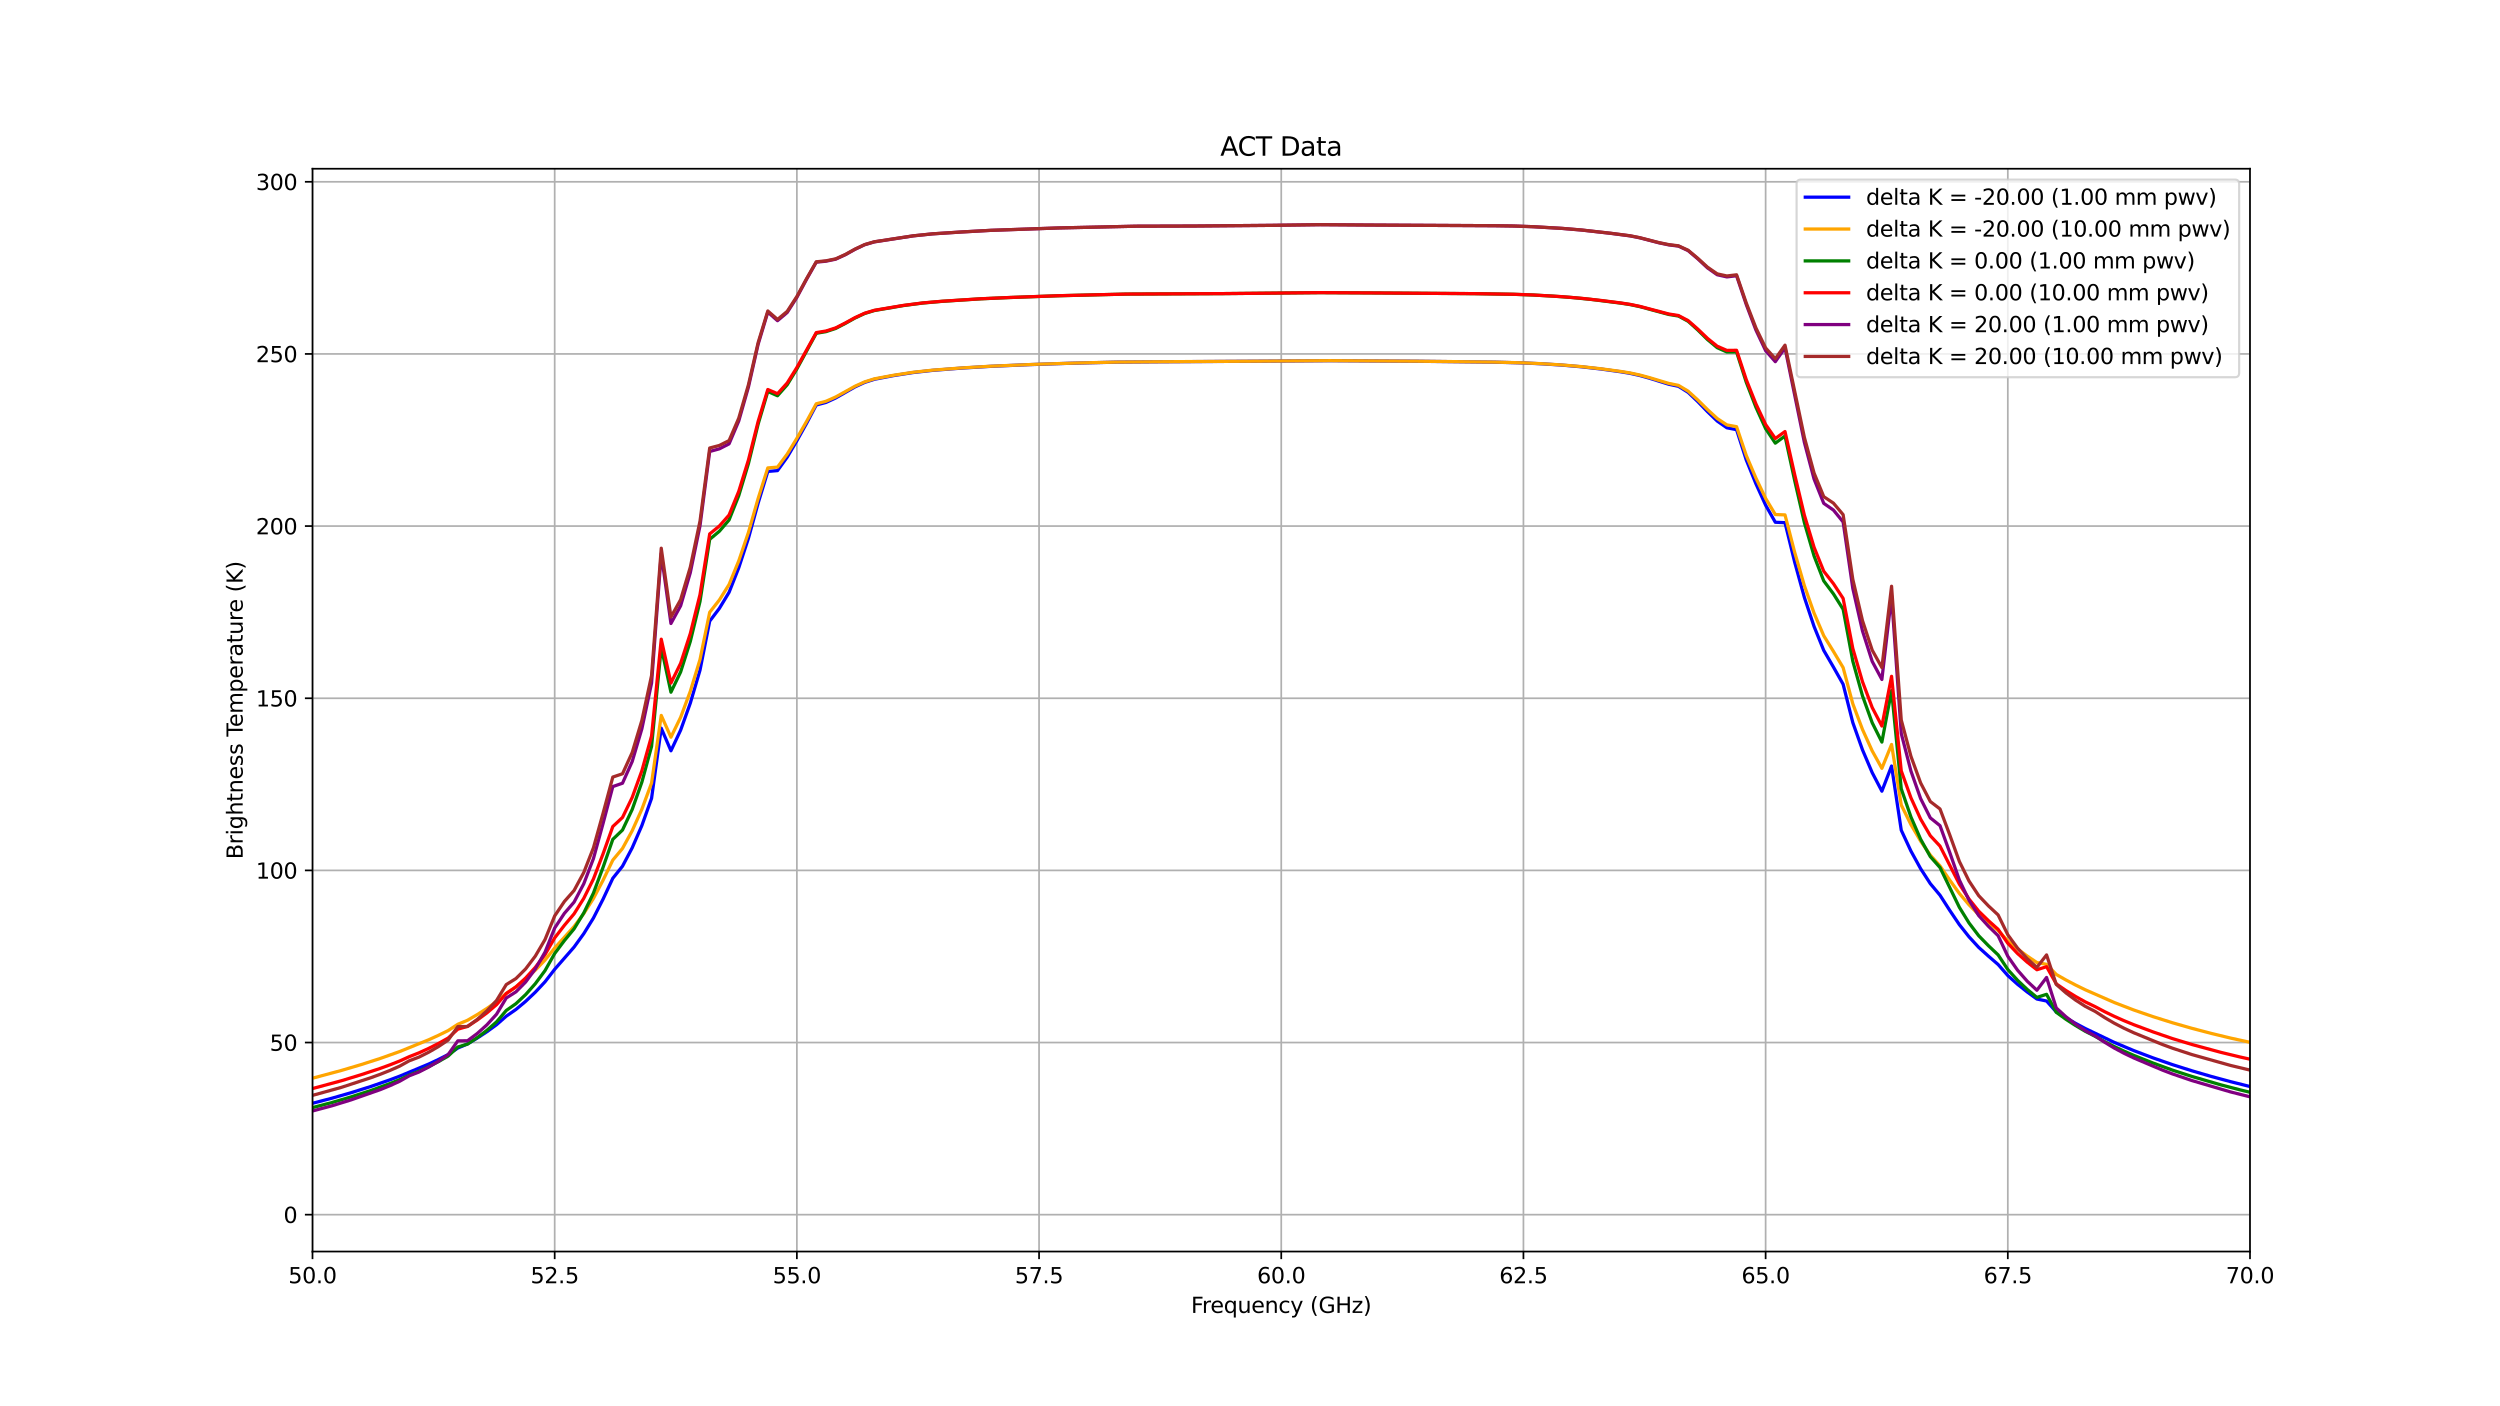 <?xml version="1.0" encoding="utf-8" standalone="no"?>
<!DOCTYPE svg PUBLIC "-//W3C//DTD SVG 1.1//EN"
  "http://www.w3.org/Graphics/SVG/1.1/DTD/svg11.dtd">
<svg xmlns:xlink="http://www.w3.org/1999/xlink" width="1152pt" height="648pt" viewBox="0 0 1152 648" xmlns="http://www.w3.org/2000/svg" version="1.1">
 <defs>
  <style type="text/css">*{stroke-linejoin: round; stroke-linecap: butt}</style>
 </defs>
 <g id="figure_1">
  <g id="patch_1">
   <path d="M 0 648 
L 1152 648 
L 1152 0 
L 0 0 
z
" style="fill: #ffffff"/>
  </g>
  <g id="axes_1">
   <g id="patch_2">
    <path d="M 144 576.72 
L 1036.8 576.72 
L 1036.8 77.76 
L 144 77.76 
z
" style="fill: #ffffff"/>
   </g>
   <g id="matplotlib.axis_1">
    <g id="xtick_1">
     <g id="line2d_1">
      <path d="M 144 576.72 
L 144 77.76 
" clip-path="url(#p9a1eff08e9)" style="fill: none; stroke: #b0b0b0; stroke-width: 0.8; stroke-linecap: square"/>
     </g>
     <g id="line2d_2">
      <defs>
       <path id="m46860a1539" d="M 0 0 
L 0 3.5 
" style="stroke: #000000; stroke-width: 0.8"/>
      </defs>
      <g>
       <use xlink:href="#m46860a1539" x="144" y="576.72" style="stroke: #000000; stroke-width: 0.8"/>
      </g>
     </g>
     <g id="text_1">
      <!-- 50.0 -->
      <g transform="translate(132.867 591.318) scale(0.1 -0.1)">
       <defs>
        <path id="DejaVuSans-35" d="M 691 4666 
L 3169 4666 
L 3169 4134 
L 1269 4134 
L 1269 2991 
Q 1406 3038 1543 3061 
Q 1681 3084 1819 3084 
Q 2600 3084 3056 2656 
Q 3513 2228 3513 1497 
Q 3513 744 3044 326 
Q 2575 -91 1722 -91 
Q 1428 -91 1123 -41 
Q 819 9 494 109 
L 494 744 
Q 775 591 1075 516 
Q 1375 441 1709 441 
Q 2250 441 2565 725 
Q 2881 1009 2881 1497 
Q 2881 1984 2565 2268 
Q 2250 2553 1709 2553 
Q 1456 2553 1204 2497 
Q 953 2441 691 2322 
L 691 4666 
z
" transform="scale(0.016)"/>
        <path id="DejaVuSans-30" d="M 2034 4250 
Q 1547 4250 1301 3770 
Q 1056 3291 1056 2328 
Q 1056 1369 1301 889 
Q 1547 409 2034 409 
Q 2525 409 2770 889 
Q 3016 1369 3016 2328 
Q 3016 3291 2770 3770 
Q 2525 4250 2034 4250 
z
M 2034 4750 
Q 2819 4750 3233 4129 
Q 3647 3509 3647 2328 
Q 3647 1150 3233 529 
Q 2819 -91 2034 -91 
Q 1250 -91 836 529 
Q 422 1150 422 2328 
Q 422 3509 836 4129 
Q 1250 4750 2034 4750 
z
" transform="scale(0.016)"/>
        <path id="DejaVuSans-2e" d="M 684 794 
L 1344 794 
L 1344 0 
L 684 0 
L 684 794 
z
" transform="scale(0.016)"/>
       </defs>
       <use xlink:href="#DejaVuSans-35"/>
       <use xlink:href="#DejaVuSans-30" x="63.623"/>
       <use xlink:href="#DejaVuSans-2e" x="127.246"/>
       <use xlink:href="#DejaVuSans-30" x="159.033"/>
      </g>
     </g>
    </g>
    <g id="xtick_2">
     <g id="line2d_3">
      <path d="M 255.6 576.72 
L 255.6 77.76 
" clip-path="url(#p9a1eff08e9)" style="fill: none; stroke: #b0b0b0; stroke-width: 0.8; stroke-linecap: square"/>
     </g>
     <g id="line2d_4">
      <g>
       <use xlink:href="#m46860a1539" x="255.6" y="576.72" style="stroke: #000000; stroke-width: 0.8"/>
      </g>
     </g>
     <g id="text_2">
      <!-- 52.5 -->
      <g transform="translate(244.467 591.318) scale(0.1 -0.1)">
       <defs>
        <path id="DejaVuSans-32" d="M 1228 531 
L 3431 531 
L 3431 0 
L 469 0 
L 469 531 
Q 828 903 1448 1529 
Q 2069 2156 2228 2338 
Q 2531 2678 2651 2914 
Q 2772 3150 2772 3378 
Q 2772 3750 2511 3984 
Q 2250 4219 1831 4219 
Q 1534 4219 1204 4116 
Q 875 4013 500 3803 
L 500 4441 
Q 881 4594 1212 4672 
Q 1544 4750 1819 4750 
Q 2544 4750 2975 4387 
Q 3406 4025 3406 3419 
Q 3406 3131 3298 2873 
Q 3191 2616 2906 2266 
Q 2828 2175 2409 1742 
Q 1991 1309 1228 531 
z
" transform="scale(0.016)"/>
       </defs>
       <use xlink:href="#DejaVuSans-35"/>
       <use xlink:href="#DejaVuSans-32" x="63.623"/>
       <use xlink:href="#DejaVuSans-2e" x="127.246"/>
       <use xlink:href="#DejaVuSans-35" x="159.033"/>
      </g>
     </g>
    </g>
    <g id="xtick_3">
     <g id="line2d_5">
      <path d="M 367.2 576.72 
L 367.2 77.76 
" clip-path="url(#p9a1eff08e9)" style="fill: none; stroke: #b0b0b0; stroke-width: 0.8; stroke-linecap: square"/>
     </g>
     <g id="line2d_6">
      <g>
       <use xlink:href="#m46860a1539" x="367.2" y="576.72" style="stroke: #000000; stroke-width: 0.8"/>
      </g>
     </g>
     <g id="text_3">
      <!-- 55.0 -->
      <g transform="translate(356.067 591.318) scale(0.1 -0.1)">
       <use xlink:href="#DejaVuSans-35"/>
       <use xlink:href="#DejaVuSans-35" x="63.623"/>
       <use xlink:href="#DejaVuSans-2e" x="127.246"/>
       <use xlink:href="#DejaVuSans-30" x="159.033"/>
      </g>
     </g>
    </g>
    <g id="xtick_4">
     <g id="line2d_7">
      <path d="M 478.8 576.72 
L 478.8 77.76 
" clip-path="url(#p9a1eff08e9)" style="fill: none; stroke: #b0b0b0; stroke-width: 0.8; stroke-linecap: square"/>
     </g>
     <g id="line2d_8">
      <g>
       <use xlink:href="#m46860a1539" x="478.8" y="576.72" style="stroke: #000000; stroke-width: 0.8"/>
      </g>
     </g>
     <g id="text_4">
      <!-- 57.5 -->
      <g transform="translate(467.667 591.318) scale(0.1 -0.1)">
       <defs>
        <path id="DejaVuSans-37" d="M 525 4666 
L 3525 4666 
L 3525 4397 
L 1831 0 
L 1172 0 
L 2766 4134 
L 525 4134 
L 525 4666 
z
" transform="scale(0.016)"/>
       </defs>
       <use xlink:href="#DejaVuSans-35"/>
       <use xlink:href="#DejaVuSans-37" x="63.623"/>
       <use xlink:href="#DejaVuSans-2e" x="127.246"/>
       <use xlink:href="#DejaVuSans-35" x="159.033"/>
      </g>
     </g>
    </g>
    <g id="xtick_5">
     <g id="line2d_9">
      <path d="M 590.4 576.72 
L 590.4 77.76 
" clip-path="url(#p9a1eff08e9)" style="fill: none; stroke: #b0b0b0; stroke-width: 0.8; stroke-linecap: square"/>
     </g>
     <g id="line2d_10">
      <g>
       <use xlink:href="#m46860a1539" x="590.4" y="576.72" style="stroke: #000000; stroke-width: 0.8"/>
      </g>
     </g>
     <g id="text_5">
      <!-- 60.0 -->
      <g transform="translate(579.267 591.318) scale(0.1 -0.1)">
       <defs>
        <path id="DejaVuSans-36" d="M 2113 2584 
Q 1688 2584 1439 2293 
Q 1191 2003 1191 1497 
Q 1191 994 1439 701 
Q 1688 409 2113 409 
Q 2538 409 2786 701 
Q 3034 994 3034 1497 
Q 3034 2003 2786 2293 
Q 2538 2584 2113 2584 
z
M 3366 4563 
L 3366 3988 
Q 3128 4100 2886 4159 
Q 2644 4219 2406 4219 
Q 1781 4219 1451 3797 
Q 1122 3375 1075 2522 
Q 1259 2794 1537 2939 
Q 1816 3084 2150 3084 
Q 2853 3084 3261 2657 
Q 3669 2231 3669 1497 
Q 3669 778 3244 343 
Q 2819 -91 2113 -91 
Q 1303 -91 875 529 
Q 447 1150 447 2328 
Q 447 3434 972 4092 
Q 1497 4750 2381 4750 
Q 2619 4750 2861 4703 
Q 3103 4656 3366 4563 
z
" transform="scale(0.016)"/>
       </defs>
       <use xlink:href="#DejaVuSans-36"/>
       <use xlink:href="#DejaVuSans-30" x="63.623"/>
       <use xlink:href="#DejaVuSans-2e" x="127.246"/>
       <use xlink:href="#DejaVuSans-30" x="159.033"/>
      </g>
     </g>
    </g>
    <g id="xtick_6">
     <g id="line2d_11">
      <path d="M 702 576.72 
L 702 77.76 
" clip-path="url(#p9a1eff08e9)" style="fill: none; stroke: #b0b0b0; stroke-width: 0.8; stroke-linecap: square"/>
     </g>
     <g id="line2d_12">
      <g>
       <use xlink:href="#m46860a1539" x="702" y="576.72" style="stroke: #000000; stroke-width: 0.8"/>
      </g>
     </g>
     <g id="text_6">
      <!-- 62.5 -->
      <g transform="translate(690.867 591.318) scale(0.1 -0.1)">
       <use xlink:href="#DejaVuSans-36"/>
       <use xlink:href="#DejaVuSans-32" x="63.623"/>
       <use xlink:href="#DejaVuSans-2e" x="127.246"/>
       <use xlink:href="#DejaVuSans-35" x="159.033"/>
      </g>
     </g>
    </g>
    <g id="xtick_7">
     <g id="line2d_13">
      <path d="M 813.6 576.72 
L 813.6 77.76 
" clip-path="url(#p9a1eff08e9)" style="fill: none; stroke: #b0b0b0; stroke-width: 0.8; stroke-linecap: square"/>
     </g>
     <g id="line2d_14">
      <g>
       <use xlink:href="#m46860a1539" x="813.6" y="576.72" style="stroke: #000000; stroke-width: 0.8"/>
      </g>
     </g>
     <g id="text_7">
      <!-- 65.0 -->
      <g transform="translate(802.467 591.318) scale(0.1 -0.1)">
       <use xlink:href="#DejaVuSans-36"/>
       <use xlink:href="#DejaVuSans-35" x="63.623"/>
       <use xlink:href="#DejaVuSans-2e" x="127.246"/>
       <use xlink:href="#DejaVuSans-30" x="159.033"/>
      </g>
     </g>
    </g>
    <g id="xtick_8">
     <g id="line2d_15">
      <path d="M 925.2 576.72 
L 925.2 77.76 
" clip-path="url(#p9a1eff08e9)" style="fill: none; stroke: #b0b0b0; stroke-width: 0.8; stroke-linecap: square"/>
     </g>
     <g id="line2d_16">
      <g>
       <use xlink:href="#m46860a1539" x="925.2" y="576.72" style="stroke: #000000; stroke-width: 0.8"/>
      </g>
     </g>
     <g id="text_8">
      <!-- 67.5 -->
      <g transform="translate(914.067 591.318) scale(0.1 -0.1)">
       <use xlink:href="#DejaVuSans-36"/>
       <use xlink:href="#DejaVuSans-37" x="63.623"/>
       <use xlink:href="#DejaVuSans-2e" x="127.246"/>
       <use xlink:href="#DejaVuSans-35" x="159.033"/>
      </g>
     </g>
    </g>
    <g id="xtick_9">
     <g id="line2d_17">
      <path d="M 1036.8 576.72 
L 1036.8 77.76 
" clip-path="url(#p9a1eff08e9)" style="fill: none; stroke: #b0b0b0; stroke-width: 0.8; stroke-linecap: square"/>
     </g>
     <g id="line2d_18">
      <g>
       <use xlink:href="#m46860a1539" x="1036.8" y="576.72" style="stroke: #000000; stroke-width: 0.8"/>
      </g>
     </g>
     <g id="text_9">
      <!-- 70.0 -->
      <g transform="translate(1025.667 591.318) scale(0.1 -0.1)">
       <use xlink:href="#DejaVuSans-37"/>
       <use xlink:href="#DejaVuSans-30" x="63.623"/>
       <use xlink:href="#DejaVuSans-2e" x="127.246"/>
       <use xlink:href="#DejaVuSans-30" x="159.033"/>
      </g>
     </g>
    </g>
    <g id="text_10">
     <!-- Frequency (GHz) -->
     <g transform="translate(548.821 604.997) scale(0.1 -0.1)">
      <defs>
       <path id="DejaVuSans-46" d="M 628 4666 
L 3309 4666 
L 3309 4134 
L 1259 4134 
L 1259 2759 
L 3109 2759 
L 3109 2228 
L 1259 2228 
L 1259 0 
L 628 0 
L 628 4666 
z
" transform="scale(0.016)"/>
       <path id="DejaVuSans-72" d="M 2631 2963 
Q 2534 3019 2420 3045 
Q 2306 3072 2169 3072 
Q 1681 3072 1420 2755 
Q 1159 2438 1159 1844 
L 1159 0 
L 581 0 
L 581 3500 
L 1159 3500 
L 1159 2956 
Q 1341 3275 1631 3429 
Q 1922 3584 2338 3584 
Q 2397 3584 2469 3576 
Q 2541 3569 2628 3553 
L 2631 2963 
z
" transform="scale(0.016)"/>
       <path id="DejaVuSans-65" d="M 3597 1894 
L 3597 1613 
L 953 1613 
Q 991 1019 1311 708 
Q 1631 397 2203 397 
Q 2534 397 2845 478 
Q 3156 559 3463 722 
L 3463 178 
Q 3153 47 2828 -22 
Q 2503 -91 2169 -91 
Q 1331 -91 842 396 
Q 353 884 353 1716 
Q 353 2575 817 3079 
Q 1281 3584 2069 3584 
Q 2775 3584 3186 3129 
Q 3597 2675 3597 1894 
z
M 3022 2063 
Q 3016 2534 2758 2815 
Q 2500 3097 2075 3097 
Q 1594 3097 1305 2825 
Q 1016 2553 972 2059 
L 3022 2063 
z
" transform="scale(0.016)"/>
       <path id="DejaVuSans-71" d="M 947 1747 
Q 947 1113 1208 752 
Q 1469 391 1925 391 
Q 2381 391 2643 752 
Q 2906 1113 2906 1747 
Q 2906 2381 2643 2742 
Q 2381 3103 1925 3103 
Q 1469 3103 1208 2742 
Q 947 2381 947 1747 
z
M 2906 525 
Q 2725 213 2448 61 
Q 2172 -91 1784 -91 
Q 1150 -91 751 415 
Q 353 922 353 1747 
Q 353 2572 751 3078 
Q 1150 3584 1784 3584 
Q 2172 3584 2448 3432 
Q 2725 3281 2906 2969 
L 2906 3500 
L 3481 3500 
L 3481 -1331 
L 2906 -1331 
L 2906 525 
z
" transform="scale(0.016)"/>
       <path id="DejaVuSans-75" d="M 544 1381 
L 544 3500 
L 1119 3500 
L 1119 1403 
Q 1119 906 1312 657 
Q 1506 409 1894 409 
Q 2359 409 2629 706 
Q 2900 1003 2900 1516 
L 2900 3500 
L 3475 3500 
L 3475 0 
L 2900 0 
L 2900 538 
Q 2691 219 2414 64 
Q 2138 -91 1772 -91 
Q 1169 -91 856 284 
Q 544 659 544 1381 
z
M 1991 3584 
L 1991 3584 
z
" transform="scale(0.016)"/>
       <path id="DejaVuSans-6e" d="M 3513 2113 
L 3513 0 
L 2938 0 
L 2938 2094 
Q 2938 2591 2744 2837 
Q 2550 3084 2163 3084 
Q 1697 3084 1428 2787 
Q 1159 2491 1159 1978 
L 1159 0 
L 581 0 
L 581 3500 
L 1159 3500 
L 1159 2956 
Q 1366 3272 1645 3428 
Q 1925 3584 2291 3584 
Q 2894 3584 3203 3211 
Q 3513 2838 3513 2113 
z
" transform="scale(0.016)"/>
       <path id="DejaVuSans-63" d="M 3122 3366 
L 3122 2828 
Q 2878 2963 2633 3030 
Q 2388 3097 2138 3097 
Q 1578 3097 1268 2742 
Q 959 2388 959 1747 
Q 959 1106 1268 751 
Q 1578 397 2138 397 
Q 2388 397 2633 464 
Q 2878 531 3122 666 
L 3122 134 
Q 2881 22 2623 -34 
Q 2366 -91 2075 -91 
Q 1284 -91 818 406 
Q 353 903 353 1747 
Q 353 2603 823 3093 
Q 1294 3584 2113 3584 
Q 2378 3584 2631 3529 
Q 2884 3475 3122 3366 
z
" transform="scale(0.016)"/>
       <path id="DejaVuSans-79" d="M 2059 -325 
Q 1816 -950 1584 -1140 
Q 1353 -1331 966 -1331 
L 506 -1331 
L 506 -850 
L 844 -850 
Q 1081 -850 1212 -737 
Q 1344 -625 1503 -206 
L 1606 56 
L 191 3500 
L 800 3500 
L 1894 763 
L 2988 3500 
L 3597 3500 
L 2059 -325 
z
" transform="scale(0.016)"/>
       <path id="DejaVuSans-20" transform="scale(0.016)"/>
       <path id="DejaVuSans-28" d="M 1984 4856 
Q 1566 4138 1362 3434 
Q 1159 2731 1159 2009 
Q 1159 1288 1364 580 
Q 1569 -128 1984 -844 
L 1484 -844 
Q 1016 -109 783 600 
Q 550 1309 550 2009 
Q 550 2706 781 3412 
Q 1013 4119 1484 4856 
L 1984 4856 
z
" transform="scale(0.016)"/>
       <path id="DejaVuSans-47" d="M 3809 666 
L 3809 1919 
L 2778 1919 
L 2778 2438 
L 4434 2438 
L 4434 434 
Q 4069 175 3628 42 
Q 3188 -91 2688 -91 
Q 1594 -91 976 548 
Q 359 1188 359 2328 
Q 359 3472 976 4111 
Q 1594 4750 2688 4750 
Q 3144 4750 3555 4637 
Q 3966 4525 4313 4306 
L 4313 3634 
Q 3963 3931 3569 4081 
Q 3175 4231 2741 4231 
Q 1884 4231 1454 3753 
Q 1025 3275 1025 2328 
Q 1025 1384 1454 906 
Q 1884 428 2741 428 
Q 3075 428 3337 486 
Q 3600 544 3809 666 
z
" transform="scale(0.016)"/>
       <path id="DejaVuSans-48" d="M 628 4666 
L 1259 4666 
L 1259 2753 
L 3553 2753 
L 3553 4666 
L 4184 4666 
L 4184 0 
L 3553 0 
L 3553 2222 
L 1259 2222 
L 1259 0 
L 628 0 
L 628 4666 
z
" transform="scale(0.016)"/>
       <path id="DejaVuSans-7a" d="M 353 3500 
L 3084 3500 
L 3084 2975 
L 922 459 
L 3084 459 
L 3084 0 
L 275 0 
L 275 525 
L 2438 3041 
L 353 3041 
L 353 3500 
z
" transform="scale(0.016)"/>
       <path id="DejaVuSans-29" d="M 513 4856 
L 1013 4856 
Q 1481 4119 1714 3412 
Q 1947 2706 1947 2009 
Q 1947 1309 1714 600 
Q 1481 -109 1013 -844 
L 513 -844 
Q 928 -128 1133 580 
Q 1338 1288 1338 2009 
Q 1338 2731 1133 3434 
Q 928 4138 513 4856 
z
" transform="scale(0.016)"/>
      </defs>
      <use xlink:href="#DejaVuSans-46"/>
      <use xlink:href="#DejaVuSans-72" x="50.27"/>
      <use xlink:href="#DejaVuSans-65" x="89.133"/>
      <use xlink:href="#DejaVuSans-71" x="150.656"/>
      <use xlink:href="#DejaVuSans-75" x="214.133"/>
      <use xlink:href="#DejaVuSans-65" x="277.512"/>
      <use xlink:href="#DejaVuSans-6e" x="339.035"/>
      <use xlink:href="#DejaVuSans-63" x="402.414"/>
      <use xlink:href="#DejaVuSans-79" x="457.395"/>
      <use xlink:href="#DejaVuSans-20" x="516.574"/>
      <use xlink:href="#DejaVuSans-28" x="548.361"/>
      <use xlink:href="#DejaVuSans-47" x="587.375"/>
      <use xlink:href="#DejaVuSans-48" x="664.865"/>
      <use xlink:href="#DejaVuSans-7a" x="740.061"/>
      <use xlink:href="#DejaVuSans-29" x="792.551"/>
     </g>
    </g>
   </g>
   <g id="matplotlib.axis_2">
    <g id="ytick_1">
     <g id="line2d_19">
      <path d="M 144 559.729 
L 1036.8 559.729 
" clip-path="url(#p9a1eff08e9)" style="fill: none; stroke: #b0b0b0; stroke-width: 0.8; stroke-linecap: square"/>
     </g>
     <g id="line2d_20">
      <defs>
       <path id="m0e84c0e119" d="M 0 0 
L -3.5 0 
" style="stroke: #000000; stroke-width: 0.8"/>
      </defs>
      <g>
       <use xlink:href="#m0e84c0e119" x="144" y="559.729" style="stroke: #000000; stroke-width: 0.8"/>
      </g>
     </g>
     <g id="text_11">
      <!-- 0 -->
      <g transform="translate(130.637 563.529) scale(0.1 -0.1)">
       <use xlink:href="#DejaVuSans-30"/>
      </g>
     </g>
    </g>
    <g id="ytick_2">
     <g id="line2d_21">
      <path d="M 144 480.403 
L 1036.8 480.403 
" clip-path="url(#p9a1eff08e9)" style="fill: none; stroke: #b0b0b0; stroke-width: 0.8; stroke-linecap: square"/>
     </g>
     <g id="line2d_22">
      <g>
       <use xlink:href="#m0e84c0e119" x="144" y="480.403" style="stroke: #000000; stroke-width: 0.8"/>
      </g>
     </g>
     <g id="text_12">
      <!-- 50 -->
      <g transform="translate(124.275 484.202) scale(0.1 -0.1)">
       <use xlink:href="#DejaVuSans-35"/>
       <use xlink:href="#DejaVuSans-30" x="63.623"/>
      </g>
     </g>
    </g>
    <g id="ytick_3">
     <g id="line2d_23">
      <path d="M 144 401.077 
L 1036.8 401.077 
" clip-path="url(#p9a1eff08e9)" style="fill: none; stroke: #b0b0b0; stroke-width: 0.8; stroke-linecap: square"/>
     </g>
     <g id="line2d_24">
      <g>
       <use xlink:href="#m0e84c0e119" x="144" y="401.077" style="stroke: #000000; stroke-width: 0.8"/>
      </g>
     </g>
     <g id="text_13">
      <!-- 100 -->
      <g transform="translate(117.912 404.876) scale(0.1 -0.1)">
       <defs>
        <path id="DejaVuSans-31" d="M 794 531 
L 1825 531 
L 1825 4091 
L 703 3866 
L 703 4441 
L 1819 4666 
L 2450 4666 
L 2450 531 
L 3481 531 
L 3481 0 
L 794 0 
L 794 531 
z
" transform="scale(0.016)"/>
       </defs>
       <use xlink:href="#DejaVuSans-31"/>
       <use xlink:href="#DejaVuSans-30" x="63.623"/>
       <use xlink:href="#DejaVuSans-30" x="127.246"/>
      </g>
     </g>
    </g>
    <g id="ytick_4">
     <g id="line2d_25">
      <path d="M 144 321.75 
L 1036.8 321.75 
" clip-path="url(#p9a1eff08e9)" style="fill: none; stroke: #b0b0b0; stroke-width: 0.8; stroke-linecap: square"/>
     </g>
     <g id="line2d_26">
      <g>
       <use xlink:href="#m0e84c0e119" x="144" y="321.75" style="stroke: #000000; stroke-width: 0.8"/>
      </g>
     </g>
     <g id="text_14">
      <!-- 150 -->
      <g transform="translate(117.912 325.55) scale(0.1 -0.1)">
       <use xlink:href="#DejaVuSans-31"/>
       <use xlink:href="#DejaVuSans-35" x="63.623"/>
       <use xlink:href="#DejaVuSans-30" x="127.246"/>
      </g>
     </g>
    </g>
    <g id="ytick_5">
     <g id="line2d_27">
      <path d="M 144 242.424 
L 1036.8 242.424 
" clip-path="url(#p9a1eff08e9)" style="fill: none; stroke: #b0b0b0; stroke-width: 0.8; stroke-linecap: square"/>
     </g>
     <g id="line2d_28">
      <g>
       <use xlink:href="#m0e84c0e119" x="144" y="242.424" style="stroke: #000000; stroke-width: 0.8"/>
      </g>
     </g>
     <g id="text_15">
      <!-- 200 -->
      <g transform="translate(117.912 246.223) scale(0.1 -0.1)">
       <use xlink:href="#DejaVuSans-32"/>
       <use xlink:href="#DejaVuSans-30" x="63.623"/>
       <use xlink:href="#DejaVuSans-30" x="127.246"/>
      </g>
     </g>
    </g>
    <g id="ytick_6">
     <g id="line2d_29">
      <path d="M 144 163.098 
L 1036.8 163.098 
" clip-path="url(#p9a1eff08e9)" style="fill: none; stroke: #b0b0b0; stroke-width: 0.8; stroke-linecap: square"/>
     </g>
     <g id="line2d_30">
      <g>
       <use xlink:href="#m0e84c0e119" x="144" y="163.098" style="stroke: #000000; stroke-width: 0.8"/>
      </g>
     </g>
     <g id="text_16">
      <!-- 250 -->
      <g transform="translate(117.912 166.897) scale(0.1 -0.1)">
       <use xlink:href="#DejaVuSans-32"/>
       <use xlink:href="#DejaVuSans-35" x="63.623"/>
       <use xlink:href="#DejaVuSans-30" x="127.246"/>
      </g>
     </g>
    </g>
    <g id="ytick_7">
     <g id="line2d_31">
      <path d="M 144 83.771 
L 1036.8 83.771 
" clip-path="url(#p9a1eff08e9)" style="fill: none; stroke: #b0b0b0; stroke-width: 0.8; stroke-linecap: square"/>
     </g>
     <g id="line2d_32">
      <g>
       <use xlink:href="#m0e84c0e119" x="144" y="83.771" style="stroke: #000000; stroke-width: 0.8"/>
      </g>
     </g>
     <g id="text_17">
      <!-- 300 -->
      <g transform="translate(117.912 87.571) scale(0.1 -0.1)">
       <defs>
        <path id="DejaVuSans-33" d="M 2597 2516 
Q 3050 2419 3304 2112 
Q 3559 1806 3559 1356 
Q 3559 666 3084 287 
Q 2609 -91 1734 -91 
Q 1441 -91 1130 -33 
Q 819 25 488 141 
L 488 750 
Q 750 597 1062 519 
Q 1375 441 1716 441 
Q 2309 441 2620 675 
Q 2931 909 2931 1356 
Q 2931 1769 2642 2001 
Q 2353 2234 1838 2234 
L 1294 2234 
L 1294 2753 
L 1863 2753 
Q 2328 2753 2575 2939 
Q 2822 3125 2822 3475 
Q 2822 3834 2567 4026 
Q 2313 4219 1838 4219 
Q 1578 4219 1281 4162 
Q 984 4106 628 3988 
L 628 4550 
Q 988 4650 1302 4700 
Q 1616 4750 1894 4750 
Q 2613 4750 3031 4423 
Q 3450 4097 3450 3541 
Q 3450 3153 3228 2886 
Q 3006 2619 2597 2516 
z
" transform="scale(0.016)"/>
       </defs>
       <use xlink:href="#DejaVuSans-33"/>
       <use xlink:href="#DejaVuSans-30" x="63.623"/>
       <use xlink:href="#DejaVuSans-30" x="127.246"/>
      </g>
     </g>
    </g>
    <g id="text_18">
     <!-- Brightness Temperature (K) -->
     <g transform="translate(111.833 395.901) rotate(-90) scale(0.1 -0.1)">
      <defs>
       <path id="DejaVuSans-42" d="M 1259 2228 
L 1259 519 
L 2272 519 
Q 2781 519 3026 730 
Q 3272 941 3272 1375 
Q 3272 1813 3026 2020 
Q 2781 2228 2272 2228 
L 1259 2228 
z
M 1259 4147 
L 1259 2741 
L 2194 2741 
Q 2656 2741 2882 2914 
Q 3109 3088 3109 3444 
Q 3109 3797 2882 3972 
Q 2656 4147 2194 4147 
L 1259 4147 
z
M 628 4666 
L 2241 4666 
Q 2963 4666 3353 4366 
Q 3744 4066 3744 3513 
Q 3744 3084 3544 2831 
Q 3344 2578 2956 2516 
Q 3422 2416 3680 2098 
Q 3938 1781 3938 1306 
Q 3938 681 3513 340 
Q 3088 0 2303 0 
L 628 0 
L 628 4666 
z
" transform="scale(0.016)"/>
       <path id="DejaVuSans-69" d="M 603 3500 
L 1178 3500 
L 1178 0 
L 603 0 
L 603 3500 
z
M 603 4863 
L 1178 4863 
L 1178 4134 
L 603 4134 
L 603 4863 
z
" transform="scale(0.016)"/>
       <path id="DejaVuSans-67" d="M 2906 1791 
Q 2906 2416 2648 2759 
Q 2391 3103 1925 3103 
Q 1463 3103 1205 2759 
Q 947 2416 947 1791 
Q 947 1169 1205 825 
Q 1463 481 1925 481 
Q 2391 481 2648 825 
Q 2906 1169 2906 1791 
z
M 3481 434 
Q 3481 -459 3084 -895 
Q 2688 -1331 1869 -1331 
Q 1566 -1331 1297 -1286 
Q 1028 -1241 775 -1147 
L 775 -588 
Q 1028 -725 1275 -790 
Q 1522 -856 1778 -856 
Q 2344 -856 2625 -561 
Q 2906 -266 2906 331 
L 2906 616 
Q 2728 306 2450 153 
Q 2172 0 1784 0 
Q 1141 0 747 490 
Q 353 981 353 1791 
Q 353 2603 747 3093 
Q 1141 3584 1784 3584 
Q 2172 3584 2450 3431 
Q 2728 3278 2906 2969 
L 2906 3500 
L 3481 3500 
L 3481 434 
z
" transform="scale(0.016)"/>
       <path id="DejaVuSans-68" d="M 3513 2113 
L 3513 0 
L 2938 0 
L 2938 2094 
Q 2938 2591 2744 2837 
Q 2550 3084 2163 3084 
Q 1697 3084 1428 2787 
Q 1159 2491 1159 1978 
L 1159 0 
L 581 0 
L 581 4863 
L 1159 4863 
L 1159 2956 
Q 1366 3272 1645 3428 
Q 1925 3584 2291 3584 
Q 2894 3584 3203 3211 
Q 3513 2838 3513 2113 
z
" transform="scale(0.016)"/>
       <path id="DejaVuSans-74" d="M 1172 4494 
L 1172 3500 
L 2356 3500 
L 2356 3053 
L 1172 3053 
L 1172 1153 
Q 1172 725 1289 603 
Q 1406 481 1766 481 
L 2356 481 
L 2356 0 
L 1766 0 
Q 1100 0 847 248 
Q 594 497 594 1153 
L 594 3053 
L 172 3053 
L 172 3500 
L 594 3500 
L 594 4494 
L 1172 4494 
z
" transform="scale(0.016)"/>
       <path id="DejaVuSans-73" d="M 2834 3397 
L 2834 2853 
Q 2591 2978 2328 3040 
Q 2066 3103 1784 3103 
Q 1356 3103 1142 2972 
Q 928 2841 928 2578 
Q 928 2378 1081 2264 
Q 1234 2150 1697 2047 
L 1894 2003 
Q 2506 1872 2764 1633 
Q 3022 1394 3022 966 
Q 3022 478 2636 193 
Q 2250 -91 1575 -91 
Q 1294 -91 989 -36 
Q 684 19 347 128 
L 347 722 
Q 666 556 975 473 
Q 1284 391 1588 391 
Q 1994 391 2212 530 
Q 2431 669 2431 922 
Q 2431 1156 2273 1281 
Q 2116 1406 1581 1522 
L 1381 1569 
Q 847 1681 609 1914 
Q 372 2147 372 2553 
Q 372 3047 722 3315 
Q 1072 3584 1716 3584 
Q 2034 3584 2315 3537 
Q 2597 3491 2834 3397 
z
" transform="scale(0.016)"/>
       <path id="DejaVuSans-54" d="M -19 4666 
L 3928 4666 
L 3928 4134 
L 2272 4134 
L 2272 0 
L 1638 0 
L 1638 4134 
L -19 4134 
L -19 4666 
z
" transform="scale(0.016)"/>
       <path id="DejaVuSans-6d" d="M 3328 2828 
Q 3544 3216 3844 3400 
Q 4144 3584 4550 3584 
Q 5097 3584 5394 3201 
Q 5691 2819 5691 2113 
L 5691 0 
L 5113 0 
L 5113 2094 
Q 5113 2597 4934 2840 
Q 4756 3084 4391 3084 
Q 3944 3084 3684 2787 
Q 3425 2491 3425 1978 
L 3425 0 
L 2847 0 
L 2847 2094 
Q 2847 2600 2669 2842 
Q 2491 3084 2119 3084 
Q 1678 3084 1418 2786 
Q 1159 2488 1159 1978 
L 1159 0 
L 581 0 
L 581 3500 
L 1159 3500 
L 1159 2956 
Q 1356 3278 1631 3431 
Q 1906 3584 2284 3584 
Q 2666 3584 2933 3390 
Q 3200 3197 3328 2828 
z
" transform="scale(0.016)"/>
       <path id="DejaVuSans-70" d="M 1159 525 
L 1159 -1331 
L 581 -1331 
L 581 3500 
L 1159 3500 
L 1159 2969 
Q 1341 3281 1617 3432 
Q 1894 3584 2278 3584 
Q 2916 3584 3314 3078 
Q 3713 2572 3713 1747 
Q 3713 922 3314 415 
Q 2916 -91 2278 -91 
Q 1894 -91 1617 61 
Q 1341 213 1159 525 
z
M 3116 1747 
Q 3116 2381 2855 2742 
Q 2594 3103 2138 3103 
Q 1681 3103 1420 2742 
Q 1159 2381 1159 1747 
Q 1159 1113 1420 752 
Q 1681 391 2138 391 
Q 2594 391 2855 752 
Q 3116 1113 3116 1747 
z
" transform="scale(0.016)"/>
       <path id="DejaVuSans-61" d="M 2194 1759 
Q 1497 1759 1228 1600 
Q 959 1441 959 1056 
Q 959 750 1161 570 
Q 1363 391 1709 391 
Q 2188 391 2477 730 
Q 2766 1069 2766 1631 
L 2766 1759 
L 2194 1759 
z
M 3341 1997 
L 3341 0 
L 2766 0 
L 2766 531 
Q 2569 213 2275 61 
Q 1981 -91 1556 -91 
Q 1019 -91 701 211 
Q 384 513 384 1019 
Q 384 1609 779 1909 
Q 1175 2209 1959 2209 
L 2766 2209 
L 2766 2266 
Q 2766 2663 2505 2880 
Q 2244 3097 1772 3097 
Q 1472 3097 1187 3025 
Q 903 2953 641 2809 
L 641 3341 
Q 956 3463 1253 3523 
Q 1550 3584 1831 3584 
Q 2591 3584 2966 3190 
Q 3341 2797 3341 1997 
z
" transform="scale(0.016)"/>
       <path id="DejaVuSans-4b" d="M 628 4666 
L 1259 4666 
L 1259 2694 
L 3353 4666 
L 4166 4666 
L 1850 2491 
L 4331 0 
L 3500 0 
L 1259 2247 
L 1259 0 
L 628 0 
L 628 4666 
z
" transform="scale(0.016)"/>
      </defs>
      <use xlink:href="#DejaVuSans-42"/>
      <use xlink:href="#DejaVuSans-72" x="68.604"/>
      <use xlink:href="#DejaVuSans-69" x="109.717"/>
      <use xlink:href="#DejaVuSans-67" x="137.5"/>
      <use xlink:href="#DejaVuSans-68" x="200.977"/>
      <use xlink:href="#DejaVuSans-74" x="264.355"/>
      <use xlink:href="#DejaVuSans-6e" x="303.564"/>
      <use xlink:href="#DejaVuSans-65" x="366.943"/>
      <use xlink:href="#DejaVuSans-73" x="428.467"/>
      <use xlink:href="#DejaVuSans-73" x="480.566"/>
      <use xlink:href="#DejaVuSans-20" x="532.666"/>
      <use xlink:href="#DejaVuSans-54" x="564.453"/>
      <use xlink:href="#DejaVuSans-65" x="608.537"/>
      <use xlink:href="#DejaVuSans-6d" x="670.061"/>
      <use xlink:href="#DejaVuSans-70" x="767.473"/>
      <use xlink:href="#DejaVuSans-65" x="830.949"/>
      <use xlink:href="#DejaVuSans-72" x="892.473"/>
      <use xlink:href="#DejaVuSans-61" x="933.586"/>
      <use xlink:href="#DejaVuSans-74" x="994.865"/>
      <use xlink:href="#DejaVuSans-75" x="1034.074"/>
      <use xlink:href="#DejaVuSans-72" x="1097.453"/>
      <use xlink:href="#DejaVuSans-65" x="1136.316"/>
      <use xlink:href="#DejaVuSans-20" x="1197.84"/>
      <use xlink:href="#DejaVuSans-28" x="1229.627"/>
      <use xlink:href="#DejaVuSans-4b" x="1268.641"/>
      <use xlink:href="#DejaVuSans-29" x="1334.217"/>
     </g>
    </g>
   </g>
   <g id="line2d_33">
    <path d="M 139.536 509.558 
L 152.928 506.06 
L 161.856 503.493 
L 170.784 500.684 
L 179.712 497.581 
L 184.176 495.897 
L 197.568 490.303 
L 202.032 488.204 
L 206.496 485.948 
L 210.96 482.941 
L 215.424 481.04 
L 219.888 478.362 
L 224.352 475.433 
L 228.816 472.191 
L 233.28 468.262 
L 237.744 465.159 
L 242.208 461.425 
L 246.672 457.199 
L 251.136 452.417 
L 255.6 446.654 
L 264.528 436.413 
L 268.992 430.246 
L 273.456 423.025 
L 277.92 414.267 
L 282.384 404.701 
L 286.848 399.144 
L 291.312 390.688 
L 295.776 380.399 
L 300.24 367.869 
L 304.704 335.556 
L 309.168 345.96 
L 313.632 336.455 
L 318.096 323.995 
L 322.56 308.825 
L 327.024 286.228 
L 331.488 280.334 
L 335.952 272.954 
L 340.416 261.643 
L 344.88 248.041 
L 349.344 231.852 
L 353.808 217.237 
L 358.272 216.857 
L 362.736 210.66 
L 367.2 203.084 
L 371.664 195.069 
L 376.128 186.637 
L 380.592 185.449 
L 385.056 183.403 
L 393.984 178.284 
L 398.448 176.209 
L 402.912 174.773 
L 411.84 173.061 
L 420.768 171.665 
L 429.696 170.667 
L 443.088 169.62 
L 456.48 168.808 
L 474.336 168.025 
L 492.192 167.42 
L 514.512 166.871 
L 532.368 166.726 
L 581.472 166.43 
L 612.72 166.205 
L 652.896 166.459 
L 688.608 166.879 
L 702 167.244 
L 710.928 167.665 
L 719.856 168.244 
L 728.784 169.023 
L 737.712 170.045 
L 746.64 171.286 
L 751.104 172.029 
L 755.568 173.025 
L 760.032 174.272 
L 768.96 177.062 
L 773.424 178.005 
L 777.888 180.805 
L 782.352 185.061 
L 786.816 189.699 
L 791.28 194.01 
L 795.744 197.125 
L 800.208 197.992 
L 804.672 211.927 
L 809.136 222.938 
L 813.6 232.775 
L 818.064 240.655 
L 822.528 240.846 
L 826.992 259.066 
L 831.456 275.29 
L 835.92 288.684 
L 840.384 299.715 
L 844.848 307.388 
L 849.312 315.314 
L 853.776 332.977 
L 858.24 345.541 
L 862.704 356.022 
L 867.168 364.571 
L 871.632 352.987 
L 876.096 382.56 
L 880.56 392.171 
L 885.024 400.287 
L 889.488 407.185 
L 893.952 412.513 
L 898.416 419.467 
L 902.88 426.091 
L 907.344 431.718 
L 911.808 436.578 
L 916.272 440.594 
L 920.736 444.454 
L 925.2 449.545 
L 929.664 453.544 
L 934.128 457.104 
L 938.592 460.349 
L 943.056 461.269 
L 947.52 466.286 
L 951.984 469.034 
L 956.448 471.58 
L 960.912 473.951 
L 974.304 480.359 
L 983.232 484.108 
L 992.16 487.486 
L 1001.088 490.586 
L 1010.016 493.415 
L 1018.944 496.022 
L 1027.872 498.435 
L 1036.8 500.674 
L 1041.264 501.736 
L 1041.264 501.736 
" clip-path="url(#p9a1eff08e9)" style="fill: none; stroke: #0000ff; stroke-width: 1.5; stroke-linecap: square"/>
   </g>
   <g id="line2d_34">
    <path d="M 139.536 498.031 
L 157.392 493.24 
L 166.32 490.594 
L 175.248 487.725 
L 184.176 484.543 
L 197.568 479.118 
L 202.032 477.083 
L 206.496 474.895 
L 210.96 471.983 
L 215.424 470.137 
L 219.888 467.539 
L 224.352 464.7 
L 228.816 461.559 
L 233.28 457.755 
L 237.744 454.747 
L 242.208 451.13 
L 246.672 447.041 
L 251.136 442.414 
L 255.6 436.843 
L 264.528 426.943 
L 268.992 420.985 
L 273.456 414.013 
L 277.92 405.561 
L 282.384 396.332 
L 286.848 390.969 
L 291.312 382.814 
L 295.776 372.893 
L 300.24 360.814 
L 304.704 329.667 
L 309.168 339.698 
L 313.632 330.538 
L 318.096 318.532 
L 322.56 303.914 
L 327.024 282.132 
L 331.488 276.457 
L 335.952 269.348 
L 340.416 258.446 
L 344.88 245.333 
L 349.344 229.717 
L 353.808 215.614 
L 358.272 215.254 
L 362.736 209.274 
L 367.2 201.958 
L 371.664 194.215 
L 376.128 186.06 
L 380.592 184.912 
L 385.056 182.932 
L 393.984 177.971 
L 398.448 175.959 
L 402.912 174.564 
L 411.84 172.899 
L 420.768 171.541 
L 429.696 170.567 
L 443.088 169.544 
L 456.48 168.75 
L 478.8 167.812 
L 496.656 167.267 
L 514.512 166.848 
L 532.368 166.705 
L 581.472 166.412 
L 612.72 166.189 
L 652.896 166.437 
L 688.608 166.849 
L 702 167.205 
L 710.928 167.616 
L 719.856 168.18 
L 728.784 168.936 
L 737.712 169.925 
L 746.64 171.125 
L 751.104 171.84 
L 755.568 172.798 
L 760.032 173.996 
L 768.96 176.672 
L 773.424 177.574 
L 777.888 180.251 
L 782.352 184.313 
L 786.816 188.734 
L 791.28 192.838 
L 795.744 195.797 
L 800.208 196.615 
L 804.672 209.862 
L 809.136 220.313 
L 813.6 229.64 
L 818.064 237.1 
L 822.528 237.259 
L 826.992 254.519 
L 831.456 269.871 
L 835.92 282.529 
L 840.384 292.944 
L 844.848 300.171 
L 849.312 307.634 
L 853.776 324.307 
L 858.24 336.146 
L 862.704 346.011 
L 867.168 354.044 
L 871.632 343.049 
L 876.096 370.942 
L 880.56 379.967 
L 885.024 387.577 
L 889.488 394.035 
L 893.952 399.009 
L 898.416 405.515 
L 902.88 411.707 
L 907.344 416.957 
L 911.808 421.482 
L 916.272 425.211 
L 920.736 428.792 
L 925.2 433.533 
L 929.664 437.244 
L 934.128 440.543 
L 938.592 443.544 
L 943.056 444.359 
L 947.52 449.031 
L 951.984 451.566 
L 956.448 453.912 
L 960.912 456.094 
L 974.304 461.976 
L 983.232 465.404 
L 992.16 468.48 
L 1001.088 471.293 
L 1010.016 473.847 
L 1018.944 476.191 
L 1027.872 478.35 
L 1041.264 481.283 
L 1041.264 481.283 
" clip-path="url(#p9a1eff08e9)" style="fill: none; stroke: #ffa500; stroke-width: 1.5; stroke-linecap: square"/>
   </g>
   <g id="line2d_35">
    <path d="M 139.536 511.554 
L 152.928 508.05 
L 161.856 505.43 
L 170.784 502.543 
L 179.712 499.3 
L 184.176 497.498 
L 188.64 495.421 
L 193.104 493.612 
L 197.568 491.51 
L 202.032 489.198 
L 206.496 486.643 
L 210.96 482.456 
L 215.424 481.133 
L 219.888 478.157 
L 224.352 474.776 
L 228.816 470.877 
L 233.28 465.626 
L 237.744 462.491 
L 242.208 458.312 
L 246.672 453.283 
L 251.136 447.263 
L 255.6 439.373 
L 260.064 433.436 
L 264.528 428.016 
L 268.992 420.714 
L 273.456 411.535 
L 277.92 399.575 
L 282.384 386.768 
L 286.848 382.479 
L 291.312 373.02 
L 295.776 360.393 
L 300.24 343.961 
L 304.704 298.278 
L 309.168 318.961 
L 313.632 309.645 
L 318.096 295.564 
L 322.56 277.171 
L 327.024 248.538 
L 331.488 244.793 
L 335.952 239.597 
L 340.416 228.407 
L 344.88 213.61 
L 349.344 195.432 
L 353.808 180.384 
L 358.272 182.363 
L 362.736 177.313 
L 367.2 169.993 
L 376.128 153.581 
L 380.592 152.827 
L 385.056 151.362 
L 389.52 149.041 
L 393.984 146.541 
L 398.448 144.459 
L 402.912 143.094 
L 416.304 140.803 
L 425.232 139.638 
L 434.16 138.854 
L 452.016 137.695 
L 465.408 137.099 
L 487.728 136.281 
L 518.976 135.517 
L 563.616 135.301 
L 590.4 135.028 
L 608.256 134.851 
L 635.04 135.002 
L 679.68 135.323 
L 697.536 135.614 
L 706.464 135.945 
L 715.392 136.436 
L 724.32 137.092 
L 733.248 137.979 
L 746.64 139.66 
L 751.104 140.348 
L 755.568 141.284 
L 768.96 144.902 
L 773.424 145.632 
L 777.888 148.044 
L 782.352 152.071 
L 786.816 156.478 
L 791.28 160.21 
L 795.744 162.204 
L 800.208 162.162 
L 804.672 176.116 
L 809.136 187.693 
L 813.6 197.519 
L 818.064 204.205 
L 822.528 200.916 
L 826.992 221.472 
L 831.456 240.847 
L 835.92 256.196 
L 840.384 267.689 
L 844.848 273.657 
L 849.312 280.751 
L 853.776 304.696 
L 858.24 320.659 
L 862.704 333.034 
L 867.168 341.948 
L 871.632 318.2 
L 876.096 363.488 
L 880.56 376.464 
L 885.024 386.709 
L 889.488 394.732 
L 893.952 399.756 
L 902.88 418.105 
L 907.344 425.328 
L 911.808 431.204 
L 916.272 435.785 
L 920.736 440.014 
L 925.2 446.757 
L 929.664 451.698 
L 934.128 455.911 
L 938.592 459.602 
L 943.056 458.182 
L 947.52 466.459 
L 951.984 469.7 
L 956.448 472.603 
L 960.912 475.233 
L 965.376 477.505 
L 969.84 479.995 
L 974.304 482.279 
L 978.768 484.373 
L 983.232 486.319 
L 992.16 489.86 
L 1001.088 493.119 
L 1010.016 496.021 
L 1023.408 499.909 
L 1032.336 502.238 
L 1041.264 504.389 
L 1041.264 504.389 
" clip-path="url(#p9a1eff08e9)" style="fill: none; stroke: #008000; stroke-width: 1.5; stroke-linecap: square"/>
   </g>
   <g id="line2d_36">
    <path d="M 139.536 502.815 
L 157.392 497.983 
L 166.32 495.252 
L 175.248 492.3 
L 179.712 490.669 
L 184.176 488.915 
L 188.64 486.893 
L 193.104 485.132 
L 197.568 483.085 
L 202.032 480.832 
L 206.496 478.34 
L 210.96 474.254 
L 215.424 472.963 
L 219.888 470.058 
L 224.352 466.756 
L 228.816 462.948 
L 233.28 457.821 
L 237.744 454.759 
L 242.208 450.677 
L 246.672 445.766 
L 251.136 439.89 
L 255.6 432.188 
L 260.064 426.394 
L 264.528 421.103 
L 268.992 413.978 
L 273.456 405.023 
L 277.92 393.356 
L 282.384 380.862 
L 286.848 376.682 
L 291.312 367.458 
L 295.776 355.143 
L 300.24 339.118 
L 304.704 294.535 
L 309.168 314.739 
L 313.632 305.657 
L 318.096 291.925 
L 322.56 273.981 
L 327.024 246.029 
L 331.488 242.386 
L 335.952 237.325 
L 340.416 226.406 
L 344.88 211.956 
L 349.344 194.195 
L 353.808 179.483 
L 358.272 181.43 
L 362.736 176.497 
L 367.2 169.337 
L 376.128 153.265 
L 380.592 152.529 
L 385.056 151.095 
L 389.52 148.82 
L 393.984 146.366 
L 398.448 144.321 
L 402.912 142.98 
L 416.304 140.727 
L 425.232 139.581 
L 434.16 138.808 
L 452.016 137.664 
L 465.408 137.075 
L 487.728 136.266 
L 518.976 135.509 
L 563.616 135.294 
L 590.4 135.023 
L 608.256 134.847 
L 635.04 134.995 
L 679.68 135.312 
L 697.536 135.599 
L 706.464 135.925 
L 719.856 136.707 
L 728.784 137.459 
L 737.712 138.441 
L 746.64 139.571 
L 751.104 140.243 
L 755.568 141.157 
L 768.96 144.683 
L 773.424 145.392 
L 777.888 147.737 
L 782.352 151.65 
L 786.816 155.925 
L 791.28 159.541 
L 795.744 161.467 
L 800.208 161.418 
L 804.672 174.929 
L 809.136 186.124 
L 813.6 195.613 
L 818.064 202.06 
L 822.528 198.858 
L 826.992 218.703 
L 831.456 237.388 
L 835.92 252.175 
L 840.384 263.231 
L 844.848 268.953 
L 849.312 275.758 
L 853.776 298.805 
L 858.24 314.147 
L 862.704 326.024 
L 867.168 334.563 
L 871.632 311.646 
L 876.096 355.205 
L 880.56 367.642 
L 885.024 377.446 
L 889.488 385.11 
L 893.952 389.887 
L 902.88 407.417 
L 907.344 414.301 
L 911.808 419.891 
L 916.272 424.236 
L 920.736 428.243 
L 925.2 434.666 
L 929.664 439.359 
L 934.128 443.355 
L 938.592 446.854 
L 943.056 445.451 
L 947.52 453.357 
L 951.984 456.432 
L 956.448 459.187 
L 960.912 461.68 
L 965.376 463.831 
L 969.84 466.193 
L 974.304 468.357 
L 978.768 470.338 
L 983.232 472.178 
L 992.16 475.517 
L 1001.088 478.583 
L 1010.016 481.301 
L 1023.408 484.928 
L 1032.336 487.089 
L 1041.264 489.077 
L 1041.264 489.077 
" clip-path="url(#p9a1eff08e9)" style="fill: none; stroke: #ff0000; stroke-width: 1.5; stroke-linecap: square"/>
   </g>
   <g id="line2d_37">
    <path d="M 139.536 513.128 
L 152.928 509.558 
L 161.856 506.801 
L 175.248 502.096 
L 179.712 500.269 
L 184.176 498.245 
L 188.64 495.698 
L 193.104 493.97 
L 197.568 491.663 
L 202.032 489.021 
L 206.496 485.964 
L 210.96 479.628 
L 215.424 479.577 
L 219.888 476.26 
L 224.352 472.252 
L 228.816 467.345 
L 233.28 459.886 
L 237.744 457.051 
L 242.208 452.521 
L 246.672 446.511 
L 251.136 438.759 
L 255.6 427.637 
L 260.064 420.873 
L 264.528 415.703 
L 268.992 407.27 
L 273.456 395.649 
L 277.92 379.344 
L 282.384 362.453 
L 286.848 360.903 
L 291.312 350.92 
L 295.776 335.822 
L 300.24 314.781 
L 304.704 255.08 
L 309.168 287.304 
L 313.632 279.161 
L 318.096 263.879 
L 322.56 242.308 
L 327.024 208.047 
L 331.488 206.823 
L 335.952 204.532 
L 340.416 194.003 
L 344.88 178.349 
L 349.344 158.648 
L 353.808 143.818 
L 358.272 147.775 
L 362.736 143.993 
L 367.2 137.016 
L 371.664 128.692 
L 376.128 120.815 
L 380.592 120.362 
L 385.056 119.442 
L 389.52 117.388 
L 393.984 114.889 
L 398.448 112.77 
L 402.912 111.461 
L 420.768 108.702 
L 429.696 107.772 
L 443.088 106.901 
L 456.48 106.151 
L 487.728 105.042 
L 523.44 104.232 
L 550.224 104.154 
L 585.936 103.839 
L 608.256 103.526 
L 630.576 103.694 
L 688.608 104.007 
L 697.536 104.149 
L 706.464 104.469 
L 719.856 105.251 
L 728.784 106.004 
L 742.176 107.517 
L 751.104 108.693 
L 755.568 109.583 
L 764.496 111.91 
L 768.96 112.843 
L 773.424 113.41 
L 777.888 115.489 
L 782.352 119.283 
L 786.816 123.454 
L 791.28 126.601 
L 795.744 127.601 
L 800.208 127.06 
L 804.672 140.317 
L 809.136 152.107 
L 813.6 161.574 
L 818.064 166.663 
L 822.528 160.288 
L 831.456 203.863 
L 835.92 220.741 
L 840.384 231.948 
L 844.848 235.043 
L 849.312 240.528 
L 853.776 271.172 
L 858.24 290.778 
L 862.704 304.766 
L 867.168 313.093 
L 871.632 274.623 
L 876.096 337.997 
L 880.56 355.296 
L 885.024 367.99 
L 889.488 376.871 
L 893.952 380.455 
L 898.416 392.743 
L 902.88 405.519 
L 907.344 414.891 
L 911.808 421.916 
L 916.272 426.82 
L 920.736 431.176 
L 925.2 440.664 
L 929.664 447.035 
L 934.128 452.126 
L 938.592 456.309 
L 943.056 450.413 
L 947.52 464.458 
L 951.984 468.514 
L 956.448 471.963 
L 960.912 474.945 
L 965.376 477.307 
L 969.84 480.285 
L 974.304 482.983 
L 978.768 485.361 
L 983.232 487.505 
L 992.16 491.291 
L 996.624 493.17 
L 1001.088 494.874 
L 1010.016 497.919 
L 1027.872 503.164 
L 1036.8 505.415 
L 1041.264 506.494 
L 1041.264 506.494 
" clip-path="url(#p9a1eff08e9)" style="fill: none; stroke: #800080; stroke-width: 1.5; stroke-linecap: square"/>
   </g>
   <g id="line2d_38">
    <path d="M 139.536 505.991 
L 157.392 501.032 
L 166.32 498.106 
L 170.784 496.649 
L 175.248 495.024 
L 179.712 493.245 
L 184.176 491.271 
L 188.64 488.785 
L 193.104 487.101 
L 197.568 484.848 
L 202.032 482.265 
L 206.496 479.272 
L 210.96 473.058 
L 215.424 473.016 
L 219.888 469.764 
L 224.352 465.833 
L 228.816 461.019 
L 233.28 453.697 
L 237.744 450.918 
L 242.208 446.472 
L 246.672 440.574 
L 251.136 432.966 
L 255.6 422.047 
L 260.064 415.41 
L 264.528 410.338 
L 268.992 402.063 
L 273.456 390.657 
L 277.92 374.65 
L 282.384 358.067 
L 286.848 356.558 
L 291.312 346.764 
L 295.776 331.945 
L 300.24 311.286 
L 304.704 252.618 
L 309.168 284.315 
L 313.632 276.329 
L 318.096 261.325 
L 322.56 240.133 
L 327.024 206.448 
L 331.488 205.263 
L 335.952 203.027 
L 340.416 192.682 
L 344.88 177.287 
L 349.344 157.895 
L 353.808 143.292 
L 358.272 147.204 
L 362.736 143.485 
L 367.2 136.613 
L 371.664 128.405 
L 376.128 120.632 
L 380.592 120.189 
L 385.056 119.284 
L 389.52 117.257 
L 393.984 114.788 
L 398.448 112.693 
L 402.912 111.398 
L 420.768 108.669 
L 429.696 107.748 
L 443.088 106.885 
L 456.48 106.14 
L 487.728 105.039 
L 523.44 104.233 
L 550.224 104.155 
L 585.936 103.841 
L 608.256 103.529 
L 630.576 103.696 
L 688.608 104.005 
L 697.536 104.146 
L 706.464 104.463 
L 719.856 105.237 
L 728.784 105.982 
L 742.176 107.475 
L 751.104 108.634 
L 755.568 109.51 
L 764.496 111.798 
L 768.96 112.714 
L 773.424 113.267 
L 777.888 115.308 
L 782.352 119.029 
L 786.816 123.115 
L 791.28 126.194 
L 795.744 127.166 
L 800.208 126.628 
L 804.672 139.595 
L 809.136 151.113 
L 813.6 160.349 
L 818.064 165.302 
L 822.528 159.055 
L 831.456 201.542 
L 835.92 217.971 
L 840.384 228.864 
L 844.848 231.844 
L 849.312 237.152 
L 853.776 266.961 
L 858.24 286.005 
L 862.704 299.571 
L 867.168 307.624 
L 871.632 270.146 
L 876.096 331.741 
L 880.56 348.501 
L 885.024 360.779 
L 889.488 369.347 
L 893.952 372.765 
L 898.416 384.635 
L 902.88 396.973 
L 907.344 406.003 
L 911.808 412.752 
L 916.272 417.444 
L 920.736 421.605 
L 925.2 430.747 
L 929.664 436.869 
L 934.128 441.756 
L 938.592 445.771 
L 943.056 440.023 
L 947.52 453.614 
L 951.984 457.528 
L 956.448 460.858 
L 960.912 463.741 
L 965.376 466.026 
L 969.84 468.91 
L 974.304 471.522 
L 978.768 473.825 
L 983.232 475.899 
L 992.16 479.559 
L 996.624 481.373 
L 1001.088 483.015 
L 1010.016 485.942 
L 1027.872 490.96 
L 1036.8 493.1 
L 1041.264 494.123 
L 1041.264 494.123 
" clip-path="url(#p9a1eff08e9)" style="fill: none; stroke: #a52a2a; stroke-width: 1.5; stroke-linecap: square"/>
   </g>
   <g id="patch_3">
    <path d="M 144 576.72 
L 144 77.76 
" style="fill: none; stroke: #000000; stroke-width: 0.8; stroke-linejoin: miter; stroke-linecap: square"/>
   </g>
   <g id="patch_4">
    <path d="M 1036.8 576.72 
L 1036.8 77.76 
" style="fill: none; stroke: #000000; stroke-width: 0.8; stroke-linejoin: miter; stroke-linecap: square"/>
   </g>
   <g id="patch_5">
    <path d="M 144 576.72 
L 1036.8 576.72 
" style="fill: none; stroke: #000000; stroke-width: 0.8; stroke-linejoin: miter; stroke-linecap: square"/>
   </g>
   <g id="patch_6">
    <path d="M 144 77.76 
L 1036.8 77.76 
" style="fill: none; stroke: #000000; stroke-width: 0.8; stroke-linejoin: miter; stroke-linecap: square"/>
   </g>
   <g id="text_19">
    <!-- ACT Data -->
    <g transform="translate(562.313 71.76) scale(0.12 -0.12)">
     <defs>
      <path id="DejaVuSans-41" d="M 2188 4044 
L 1331 1722 
L 3047 1722 
L 2188 4044 
z
M 1831 4666 
L 2547 4666 
L 4325 0 
L 3669 0 
L 3244 1197 
L 1141 1197 
L 716 0 
L 50 0 
L 1831 4666 
z
" transform="scale(0.016)"/>
      <path id="DejaVuSans-43" d="M 4122 4306 
L 4122 3641 
Q 3803 3938 3442 4084 
Q 3081 4231 2675 4231 
Q 1875 4231 1450 3742 
Q 1025 3253 1025 2328 
Q 1025 1406 1450 917 
Q 1875 428 2675 428 
Q 3081 428 3442 575 
Q 3803 722 4122 1019 
L 4122 359 
Q 3791 134 3420 21 
Q 3050 -91 2638 -91 
Q 1578 -91 968 557 
Q 359 1206 359 2328 
Q 359 3453 968 4101 
Q 1578 4750 2638 4750 
Q 3056 4750 3426 4639 
Q 3797 4528 4122 4306 
z
" transform="scale(0.016)"/>
      <path id="DejaVuSans-44" d="M 1259 4147 
L 1259 519 
L 2022 519 
Q 2988 519 3436 956 
Q 3884 1394 3884 2338 
Q 3884 3275 3436 3711 
Q 2988 4147 2022 4147 
L 1259 4147 
z
M 628 4666 
L 1925 4666 
Q 3281 4666 3915 4102 
Q 4550 3538 4550 2338 
Q 4550 1131 3912 565 
Q 3275 0 1925 0 
L 628 0 
L 628 4666 
z
" transform="scale(0.016)"/>
     </defs>
     <use xlink:href="#DejaVuSans-41"/>
     <use xlink:href="#DejaVuSans-43" x="66.658"/>
     <use xlink:href="#DejaVuSans-54" x="136.482"/>
     <use xlink:href="#DejaVuSans-20" x="197.566"/>
     <use xlink:href="#DejaVuSans-44" x="229.354"/>
     <use xlink:href="#DejaVuSans-61" x="306.355"/>
     <use xlink:href="#DejaVuSans-74" x="367.635"/>
     <use xlink:href="#DejaVuSans-61" x="406.844"/>
    </g>
   </g>
   <g id="legend_1">
    <g id="patch_7">
     <path d="M 829.872 173.829 
L 1029.8 173.829 
Q 1031.8 173.829 1031.8 171.829 
L 1031.8 84.76 
Q 1031.8 82.76 1029.8 82.76 
L 829.872 82.76 
Q 827.872 82.76 827.872 84.76 
L 827.872 171.829 
Q 827.872 173.829 829.872 173.829 
z
" style="fill: #ffffff; opacity: 0.8; stroke: #cccccc; stroke-linejoin: miter"/>
    </g>
    <g id="line2d_39">
     <path d="M 831.872 90.858 
L 841.872 90.858 
L 851.872 90.858 
" style="fill: none; stroke: #0000ff; stroke-width: 1.5; stroke-linecap: square"/>
    </g>
    <g id="text_20">
     <!-- delta K = -20.00 (1.00 mm pwv) -->
     <g transform="translate(859.872 94.358) scale(0.1 -0.1)">
      <defs>
       <path id="DejaVuSans-64" d="M 2906 2969 
L 2906 4863 
L 3481 4863 
L 3481 0 
L 2906 0 
L 2906 525 
Q 2725 213 2448 61 
Q 2172 -91 1784 -91 
Q 1150 -91 751 415 
Q 353 922 353 1747 
Q 353 2572 751 3078 
Q 1150 3584 1784 3584 
Q 2172 3584 2448 3432 
Q 2725 3281 2906 2969 
z
M 947 1747 
Q 947 1113 1208 752 
Q 1469 391 1925 391 
Q 2381 391 2643 752 
Q 2906 1113 2906 1747 
Q 2906 2381 2643 2742 
Q 2381 3103 1925 3103 
Q 1469 3103 1208 2742 
Q 947 2381 947 1747 
z
" transform="scale(0.016)"/>
       <path id="DejaVuSans-6c" d="M 603 4863 
L 1178 4863 
L 1178 0 
L 603 0 
L 603 4863 
z
" transform="scale(0.016)"/>
       <path id="DejaVuSans-3d" d="M 678 2906 
L 4684 2906 
L 4684 2381 
L 678 2381 
L 678 2906 
z
M 678 1631 
L 4684 1631 
L 4684 1100 
L 678 1100 
L 678 1631 
z
" transform="scale(0.016)"/>
       <path id="DejaVuSans-2d" d="M 313 2009 
L 1997 2009 
L 1997 1497 
L 313 1497 
L 313 2009 
z
" transform="scale(0.016)"/>
       <path id="DejaVuSans-77" d="M 269 3500 
L 844 3500 
L 1563 769 
L 2278 3500 
L 2956 3500 
L 3675 769 
L 4391 3500 
L 4966 3500 
L 4050 0 
L 3372 0 
L 2619 2869 
L 1863 0 
L 1184 0 
L 269 3500 
z
" transform="scale(0.016)"/>
       <path id="DejaVuSans-76" d="M 191 3500 
L 800 3500 
L 1894 563 
L 2988 3500 
L 3597 3500 
L 2284 0 
L 1503 0 
L 191 3500 
z
" transform="scale(0.016)"/>
      </defs>
      <use xlink:href="#DejaVuSans-64"/>
      <use xlink:href="#DejaVuSans-65" x="63.477"/>
      <use xlink:href="#DejaVuSans-6c" x="125"/>
      <use xlink:href="#DejaVuSans-74" x="152.783"/>
      <use xlink:href="#DejaVuSans-61" x="191.992"/>
      <use xlink:href="#DejaVuSans-20" x="253.271"/>
      <use xlink:href="#DejaVuSans-4b" x="285.059"/>
      <use xlink:href="#DejaVuSans-20" x="350.635"/>
      <use xlink:href="#DejaVuSans-3d" x="382.422"/>
      <use xlink:href="#DejaVuSans-20" x="466.211"/>
      <use xlink:href="#DejaVuSans-2d" x="497.998"/>
      <use xlink:href="#DejaVuSans-32" x="534.082"/>
      <use xlink:href="#DejaVuSans-30" x="597.705"/>
      <use xlink:href="#DejaVuSans-2e" x="661.328"/>
      <use xlink:href="#DejaVuSans-30" x="693.115"/>
      <use xlink:href="#DejaVuSans-30" x="756.738"/>
      <use xlink:href="#DejaVuSans-20" x="820.361"/>
      <use xlink:href="#DejaVuSans-28" x="852.148"/>
      <use xlink:href="#DejaVuSans-31" x="891.162"/>
      <use xlink:href="#DejaVuSans-2e" x="954.785"/>
      <use xlink:href="#DejaVuSans-30" x="986.572"/>
      <use xlink:href="#DejaVuSans-30" x="1050.195"/>
      <use xlink:href="#DejaVuSans-20" x="1113.818"/>
      <use xlink:href="#DejaVuSans-6d" x="1145.605"/>
      <use xlink:href="#DejaVuSans-6d" x="1243.018"/>
      <use xlink:href="#DejaVuSans-20" x="1340.43"/>
      <use xlink:href="#DejaVuSans-70" x="1372.217"/>
      <use xlink:href="#DejaVuSans-77" x="1435.693"/>
      <use xlink:href="#DejaVuSans-76" x="1517.48"/>
      <use xlink:href="#DejaVuSans-29" x="1576.66"/>
     </g>
    </g>
    <g id="line2d_40">
     <path d="M 831.872 105.537 
L 841.872 105.537 
L 851.872 105.537 
" style="fill: none; stroke: #ffa500; stroke-width: 1.5; stroke-linecap: square"/>
    </g>
    <g id="text_21">
     <!-- delta K = -20.00 (10.00 mm pwv) -->
     <g transform="translate(859.872 109.037) scale(0.1 -0.1)">
      <use xlink:href="#DejaVuSans-64"/>
      <use xlink:href="#DejaVuSans-65" x="63.477"/>
      <use xlink:href="#DejaVuSans-6c" x="125"/>
      <use xlink:href="#DejaVuSans-74" x="152.783"/>
      <use xlink:href="#DejaVuSans-61" x="191.992"/>
      <use xlink:href="#DejaVuSans-20" x="253.271"/>
      <use xlink:href="#DejaVuSans-4b" x="285.059"/>
      <use xlink:href="#DejaVuSans-20" x="350.635"/>
      <use xlink:href="#DejaVuSans-3d" x="382.422"/>
      <use xlink:href="#DejaVuSans-20" x="466.211"/>
      <use xlink:href="#DejaVuSans-2d" x="497.998"/>
      <use xlink:href="#DejaVuSans-32" x="534.082"/>
      <use xlink:href="#DejaVuSans-30" x="597.705"/>
      <use xlink:href="#DejaVuSans-2e" x="661.328"/>
      <use xlink:href="#DejaVuSans-30" x="693.115"/>
      <use xlink:href="#DejaVuSans-30" x="756.738"/>
      <use xlink:href="#DejaVuSans-20" x="820.361"/>
      <use xlink:href="#DejaVuSans-28" x="852.148"/>
      <use xlink:href="#DejaVuSans-31" x="891.162"/>
      <use xlink:href="#DejaVuSans-30" x="954.785"/>
      <use xlink:href="#DejaVuSans-2e" x="1018.408"/>
      <use xlink:href="#DejaVuSans-30" x="1050.195"/>
      <use xlink:href="#DejaVuSans-30" x="1113.818"/>
      <use xlink:href="#DejaVuSans-20" x="1177.441"/>
      <use xlink:href="#DejaVuSans-6d" x="1209.229"/>
      <use xlink:href="#DejaVuSans-6d" x="1306.641"/>
      <use xlink:href="#DejaVuSans-20" x="1404.053"/>
      <use xlink:href="#DejaVuSans-70" x="1435.84"/>
      <use xlink:href="#DejaVuSans-77" x="1499.316"/>
      <use xlink:href="#DejaVuSans-76" x="1581.104"/>
      <use xlink:href="#DejaVuSans-29" x="1640.283"/>
     </g>
    </g>
    <g id="line2d_41">
     <path d="M 831.872 120.215 
L 841.872 120.215 
L 851.872 120.215 
" style="fill: none; stroke: #008000; stroke-width: 1.5; stroke-linecap: square"/>
    </g>
    <g id="text_22">
     <!-- delta K = 0.00 (1.00 mm pwv) -->
     <g transform="translate(859.872 123.715) scale(0.1 -0.1)">
      <use xlink:href="#DejaVuSans-64"/>
      <use xlink:href="#DejaVuSans-65" x="63.477"/>
      <use xlink:href="#DejaVuSans-6c" x="125"/>
      <use xlink:href="#DejaVuSans-74" x="152.783"/>
      <use xlink:href="#DejaVuSans-61" x="191.992"/>
      <use xlink:href="#DejaVuSans-20" x="253.271"/>
      <use xlink:href="#DejaVuSans-4b" x="285.059"/>
      <use xlink:href="#DejaVuSans-20" x="350.635"/>
      <use xlink:href="#DejaVuSans-3d" x="382.422"/>
      <use xlink:href="#DejaVuSans-20" x="466.211"/>
      <use xlink:href="#DejaVuSans-30" x="497.998"/>
      <use xlink:href="#DejaVuSans-2e" x="561.621"/>
      <use xlink:href="#DejaVuSans-30" x="593.408"/>
      <use xlink:href="#DejaVuSans-30" x="657.031"/>
      <use xlink:href="#DejaVuSans-20" x="720.654"/>
      <use xlink:href="#DejaVuSans-28" x="752.441"/>
      <use xlink:href="#DejaVuSans-31" x="791.455"/>
      <use xlink:href="#DejaVuSans-2e" x="855.078"/>
      <use xlink:href="#DejaVuSans-30" x="886.865"/>
      <use xlink:href="#DejaVuSans-30" x="950.488"/>
      <use xlink:href="#DejaVuSans-20" x="1014.111"/>
      <use xlink:href="#DejaVuSans-6d" x="1045.898"/>
      <use xlink:href="#DejaVuSans-6d" x="1143.311"/>
      <use xlink:href="#DejaVuSans-20" x="1240.723"/>
      <use xlink:href="#DejaVuSans-70" x="1272.51"/>
      <use xlink:href="#DejaVuSans-77" x="1335.986"/>
      <use xlink:href="#DejaVuSans-76" x="1417.773"/>
      <use xlink:href="#DejaVuSans-29" x="1476.953"/>
     </g>
    </g>
    <g id="line2d_42">
     <path d="M 831.872 134.893 
L 841.872 134.893 
L 851.872 134.893 
" style="fill: none; stroke: #ff0000; stroke-width: 1.5; stroke-linecap: square"/>
    </g>
    <g id="text_23">
     <!-- delta K = 0.00 (10.00 mm pwv) -->
     <g transform="translate(859.872 138.393) scale(0.1 -0.1)">
      <use xlink:href="#DejaVuSans-64"/>
      <use xlink:href="#DejaVuSans-65" x="63.477"/>
      <use xlink:href="#DejaVuSans-6c" x="125"/>
      <use xlink:href="#DejaVuSans-74" x="152.783"/>
      <use xlink:href="#DejaVuSans-61" x="191.992"/>
      <use xlink:href="#DejaVuSans-20" x="253.271"/>
      <use xlink:href="#DejaVuSans-4b" x="285.059"/>
      <use xlink:href="#DejaVuSans-20" x="350.635"/>
      <use xlink:href="#DejaVuSans-3d" x="382.422"/>
      <use xlink:href="#DejaVuSans-20" x="466.211"/>
      <use xlink:href="#DejaVuSans-30" x="497.998"/>
      <use xlink:href="#DejaVuSans-2e" x="561.621"/>
      <use xlink:href="#DejaVuSans-30" x="593.408"/>
      <use xlink:href="#DejaVuSans-30" x="657.031"/>
      <use xlink:href="#DejaVuSans-20" x="720.654"/>
      <use xlink:href="#DejaVuSans-28" x="752.441"/>
      <use xlink:href="#DejaVuSans-31" x="791.455"/>
      <use xlink:href="#DejaVuSans-30" x="855.078"/>
      <use xlink:href="#DejaVuSans-2e" x="918.701"/>
      <use xlink:href="#DejaVuSans-30" x="950.488"/>
      <use xlink:href="#DejaVuSans-30" x="1014.111"/>
      <use xlink:href="#DejaVuSans-20" x="1077.734"/>
      <use xlink:href="#DejaVuSans-6d" x="1109.521"/>
      <use xlink:href="#DejaVuSans-6d" x="1206.934"/>
      <use xlink:href="#DejaVuSans-20" x="1304.346"/>
      <use xlink:href="#DejaVuSans-70" x="1336.133"/>
      <use xlink:href="#DejaVuSans-77" x="1399.609"/>
      <use xlink:href="#DejaVuSans-76" x="1481.396"/>
      <use xlink:href="#DejaVuSans-29" x="1540.576"/>
     </g>
    </g>
    <g id="line2d_43">
     <path d="M 831.872 149.571 
L 841.872 149.571 
L 851.872 149.571 
" style="fill: none; stroke: #800080; stroke-width: 1.5; stroke-linecap: square"/>
    </g>
    <g id="text_24">
     <!-- delta K = 20.00 (1.00 mm pwv) -->
     <g transform="translate(859.872 153.071) scale(0.1 -0.1)">
      <use xlink:href="#DejaVuSans-64"/>
      <use xlink:href="#DejaVuSans-65" x="63.477"/>
      <use xlink:href="#DejaVuSans-6c" x="125"/>
      <use xlink:href="#DejaVuSans-74" x="152.783"/>
      <use xlink:href="#DejaVuSans-61" x="191.992"/>
      <use xlink:href="#DejaVuSans-20" x="253.271"/>
      <use xlink:href="#DejaVuSans-4b" x="285.059"/>
      <use xlink:href="#DejaVuSans-20" x="350.635"/>
      <use xlink:href="#DejaVuSans-3d" x="382.422"/>
      <use xlink:href="#DejaVuSans-20" x="466.211"/>
      <use xlink:href="#DejaVuSans-32" x="497.998"/>
      <use xlink:href="#DejaVuSans-30" x="561.621"/>
      <use xlink:href="#DejaVuSans-2e" x="625.244"/>
      <use xlink:href="#DejaVuSans-30" x="657.031"/>
      <use xlink:href="#DejaVuSans-30" x="720.654"/>
      <use xlink:href="#DejaVuSans-20" x="784.277"/>
      <use xlink:href="#DejaVuSans-28" x="816.064"/>
      <use xlink:href="#DejaVuSans-31" x="855.078"/>
      <use xlink:href="#DejaVuSans-2e" x="918.701"/>
      <use xlink:href="#DejaVuSans-30" x="950.488"/>
      <use xlink:href="#DejaVuSans-30" x="1014.111"/>
      <use xlink:href="#DejaVuSans-20" x="1077.734"/>
      <use xlink:href="#DejaVuSans-6d" x="1109.521"/>
      <use xlink:href="#DejaVuSans-6d" x="1206.934"/>
      <use xlink:href="#DejaVuSans-20" x="1304.346"/>
      <use xlink:href="#DejaVuSans-70" x="1336.133"/>
      <use xlink:href="#DejaVuSans-77" x="1399.609"/>
      <use xlink:href="#DejaVuSans-76" x="1481.396"/>
      <use xlink:href="#DejaVuSans-29" x="1540.576"/>
     </g>
    </g>
    <g id="line2d_44">
     <path d="M 831.872 164.249 
L 841.872 164.249 
L 851.872 164.249 
" style="fill: none; stroke: #a52a2a; stroke-width: 1.5; stroke-linecap: square"/>
    </g>
    <g id="text_25">
     <!-- delta K = 20.00 (10.00 mm pwv) -->
     <g transform="translate(859.872 167.749) scale(0.1 -0.1)">
      <use xlink:href="#DejaVuSans-64"/>
      <use xlink:href="#DejaVuSans-65" x="63.477"/>
      <use xlink:href="#DejaVuSans-6c" x="125"/>
      <use xlink:href="#DejaVuSans-74" x="152.783"/>
      <use xlink:href="#DejaVuSans-61" x="191.992"/>
      <use xlink:href="#DejaVuSans-20" x="253.271"/>
      <use xlink:href="#DejaVuSans-4b" x="285.059"/>
      <use xlink:href="#DejaVuSans-20" x="350.635"/>
      <use xlink:href="#DejaVuSans-3d" x="382.422"/>
      <use xlink:href="#DejaVuSans-20" x="466.211"/>
      <use xlink:href="#DejaVuSans-32" x="497.998"/>
      <use xlink:href="#DejaVuSans-30" x="561.621"/>
      <use xlink:href="#DejaVuSans-2e" x="625.244"/>
      <use xlink:href="#DejaVuSans-30" x="657.031"/>
      <use xlink:href="#DejaVuSans-30" x="720.654"/>
      <use xlink:href="#DejaVuSans-20" x="784.277"/>
      <use xlink:href="#DejaVuSans-28" x="816.064"/>
      <use xlink:href="#DejaVuSans-31" x="855.078"/>
      <use xlink:href="#DejaVuSans-30" x="918.701"/>
      <use xlink:href="#DejaVuSans-2e" x="982.324"/>
      <use xlink:href="#DejaVuSans-30" x="1014.111"/>
      <use xlink:href="#DejaVuSans-30" x="1077.734"/>
      <use xlink:href="#DejaVuSans-20" x="1141.357"/>
      <use xlink:href="#DejaVuSans-6d" x="1173.145"/>
      <use xlink:href="#DejaVuSans-6d" x="1270.557"/>
      <use xlink:href="#DejaVuSans-20" x="1367.969"/>
      <use xlink:href="#DejaVuSans-70" x="1399.756"/>
      <use xlink:href="#DejaVuSans-77" x="1463.232"/>
      <use xlink:href="#DejaVuSans-76" x="1545.02"/>
      <use xlink:href="#DejaVuSans-29" x="1604.199"/>
     </g>
    </g>
   </g>
  </g>
 </g>
 <defs>
  <clipPath id="p9a1eff08e9">
   <rect x="144" y="77.76" width="892.8" height="498.96"/>
  </clipPath>
 </defs>
</svg>

